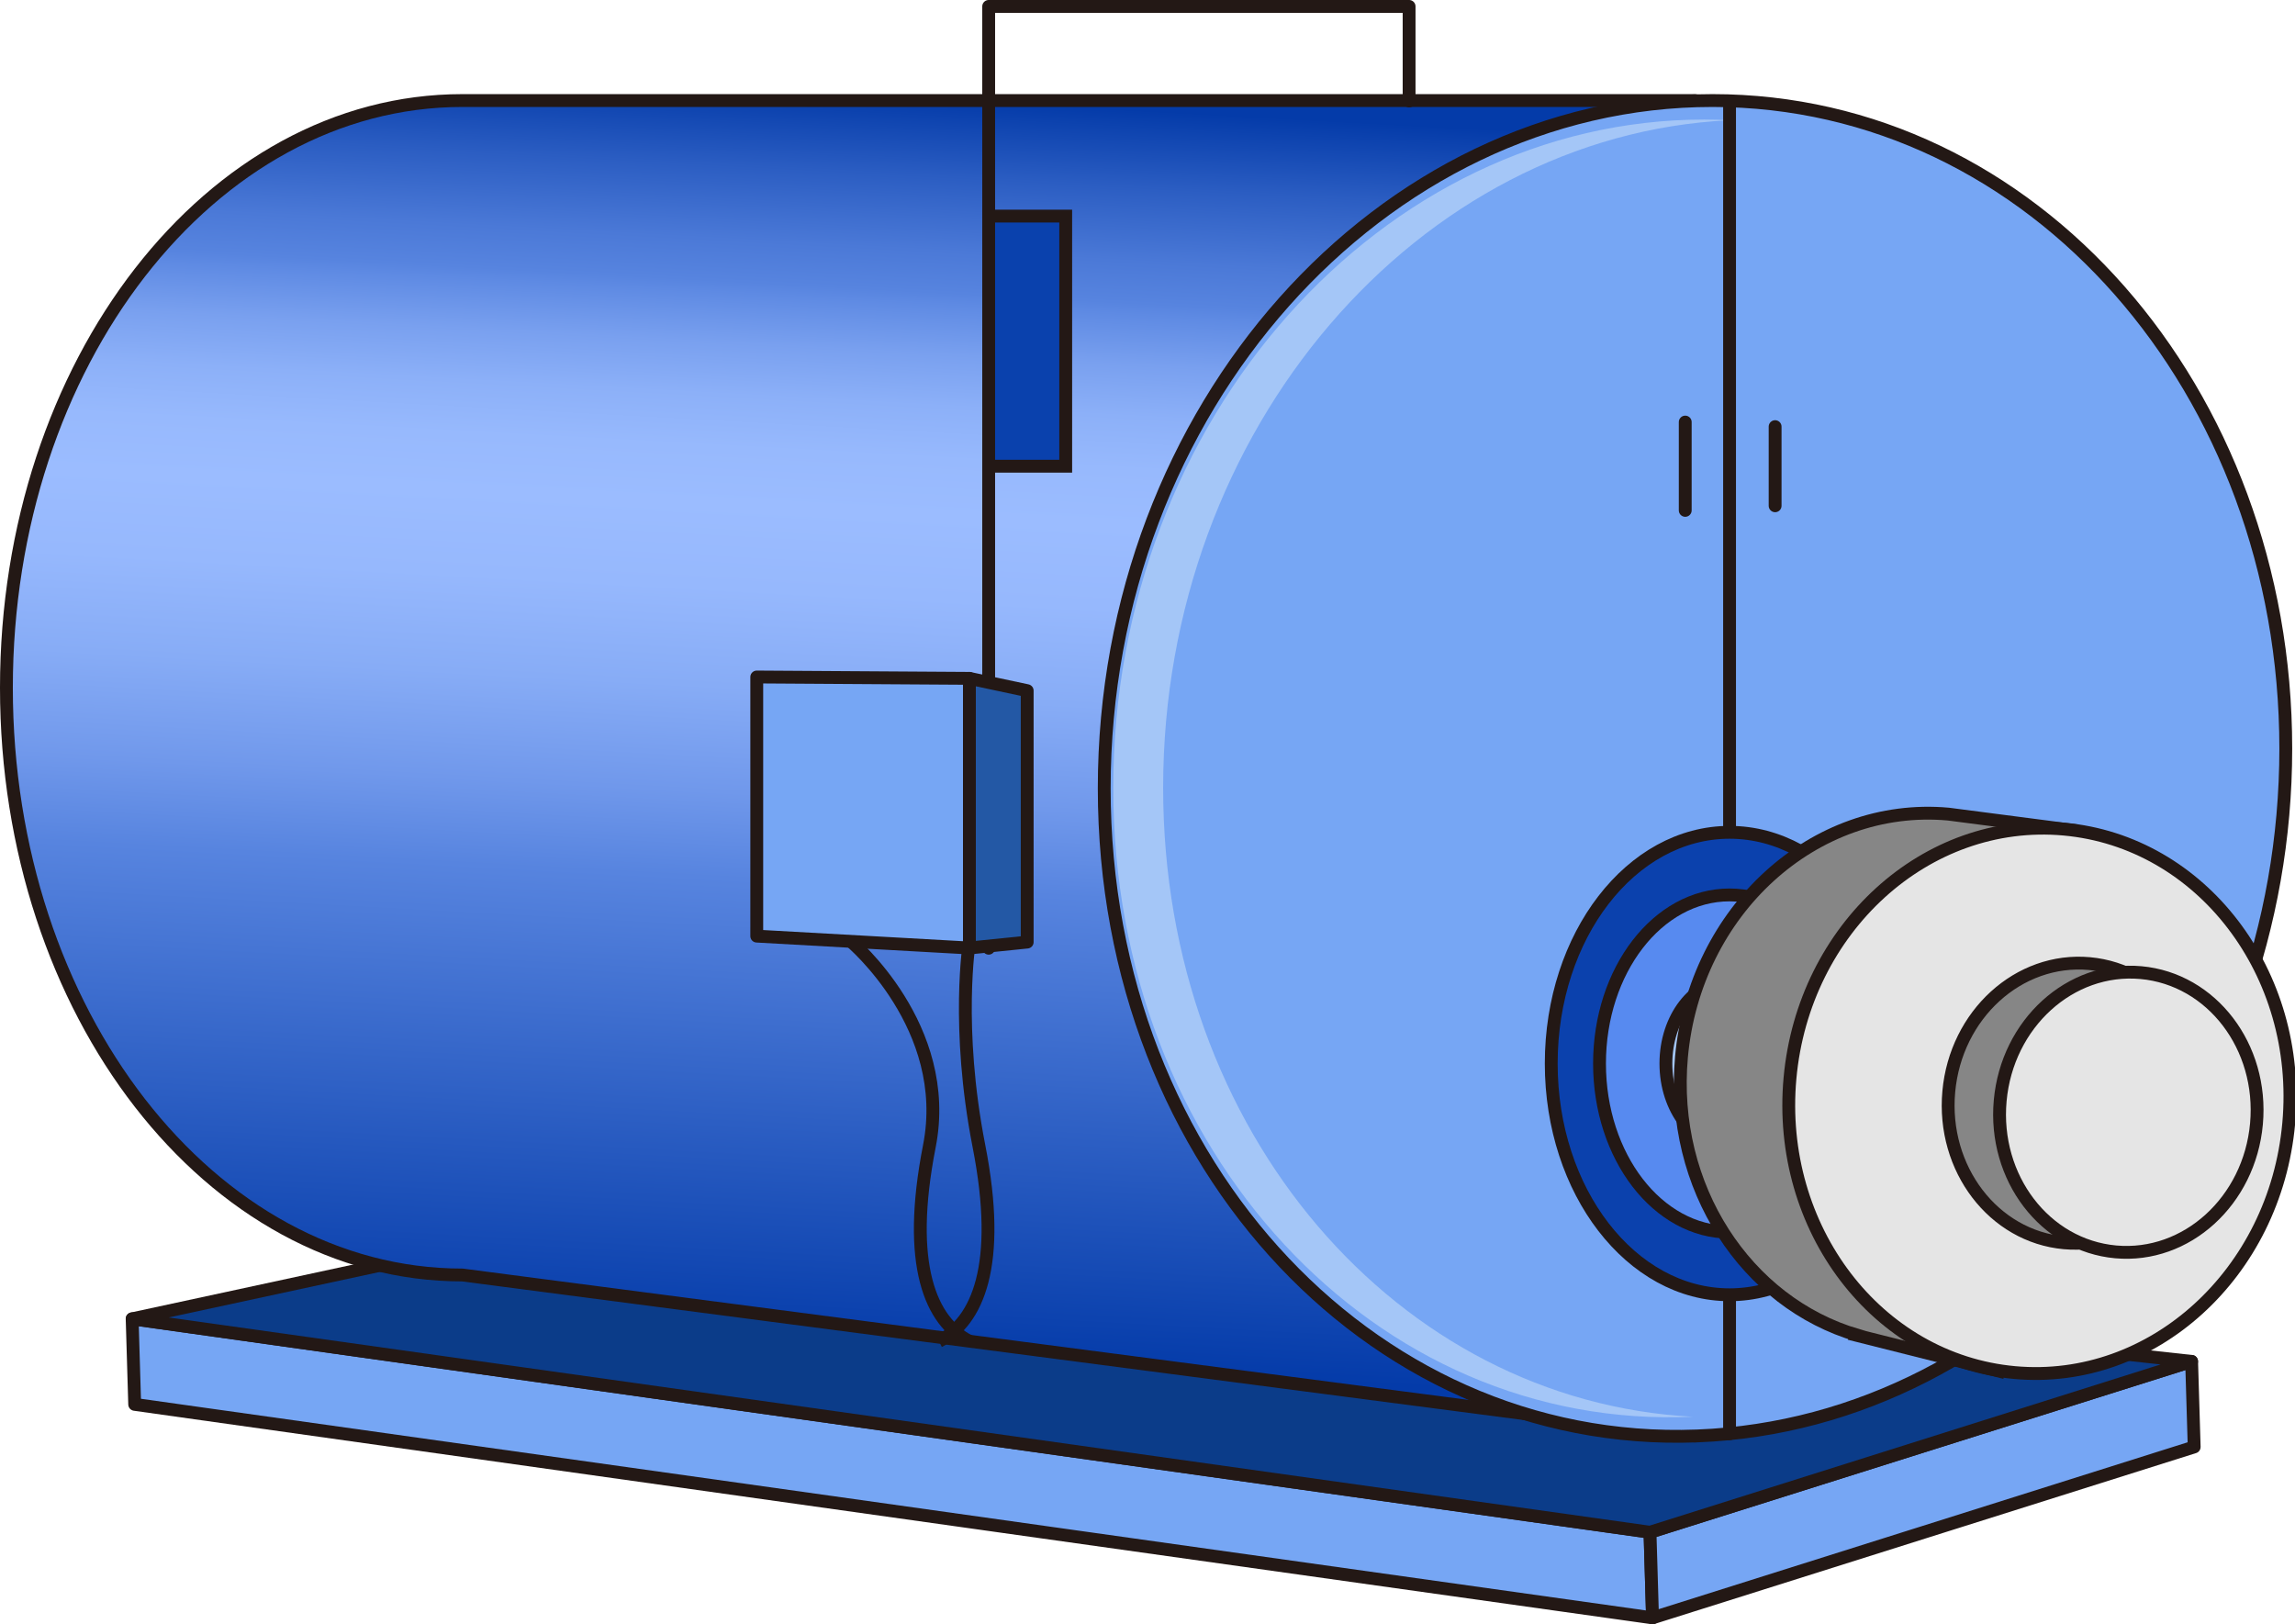 <?xml version="1.0" encoding="UTF-8" standalone="no"?>
<svg
   xmlns:dc="http://purl.org/dc/elements/1.1/"
   xmlns:cc="http://creativecommons.org/ns#"
   xmlns:rdf="http://www.w3.org/1999/02/22-rdf-syntax-ns#"
   xmlns:svg="http://www.w3.org/2000/svg"
   xmlns="http://www.w3.org/2000/svg"
   xmlns:sodipodi="http://sodipodi.sourceforge.net/DTD/sodipodi-0.dtd"
   xmlns:inkscape="http://www.inkscape.org/namespaces/inkscape"
   version="1.1"
   id="图层_1"
   x="0px"
   y="0px"
   width="89.37px"
   height="63.249px"
   viewBox="28.2 823.169 89.37 63.249"
   enable-background="new 28.2 823.169 89.37 63.249"
   xml:space="preserve"
   sodipodi:docname="01-50.svg"><defs
   id="defs84" /><sodipodi:namedview
   pagecolor="#ffffff"
   bordercolor="#666666"
   borderopacity="1"
   objecttolerance="10"
   gridtolerance="10"
   guidetolerance="10"
   inkscape:pageopacity="0"
   inkscape:pageshadow="2"
   inkscape:window-width="640"
   inkscape:window-height="480"
   id="namedview82" />
<g
   id="g79">
	
		<polygon
   fill="#76A6F4"
   stroke="#231815"
   stroke-width="0.5"
   stroke-linecap="round"
   stroke-linejoin="round"
   stroke-miterlimit="10"
   points="   92.552,886.168 33.445,877.855 33.346,874.523 92.453,882.834  "
   id="polygon2" />
	
		<polygon
   fill="#76A6F4"
   stroke="#231815"
   stroke-width="0.5"
   stroke-linecap="round"
   stroke-linejoin="round"
   stroke-miterlimit="10"
   points="   113.644,879.513 92.552,886.168 92.453,882.834 113.544,876.181  "
   id="polygon4" />
	
		<polygon
   fill="#0B3C89"
   stroke="#231815"
   stroke-width="0.5"
   stroke-linecap="round"
   stroke-linejoin="round"
   stroke-miterlimit="10"
   points="   55.251,869.797 33.346,874.523 92.453,882.834 113.544,876.181  "
   id="polygon6" />
	
		<linearGradient
   id="SVGID_1_"
   gradientUnits="userSpaceOnUse"
   x1="54.95"
   y1="663.14"
   x2="52.283"
   y2="614.139"
   gradientTransform="matrix(1 0 0 -1 8.4 1490.099)">
		<stop
   offset="0"
   style="stop-color:#043BA9"
   id="stop8" />
		<stop
   offset="0.061"
   style="stop-color:#2B5DC2"
   id="stop10" />
		<stop
   offset="0.12"
   style="stop-color:#4B79D7"
   id="stop12" />
		<stop
   offset="0.153"
   style="stop-color:#5784DF"
   id="stop14" />
		<stop
   offset="0.162"
   style="stop-color:#5E8AE3"
   id="stop16" />
		<stop
   offset="0.202"
   style="stop-color:#79A0EF"
   id="stop18" />
		<stop
   offset="0.243"
   style="stop-color:#8CB0F8"
   id="stop20" />
		<stop
   offset="0.285"
   style="stop-color:#97B9FD"
   id="stop22" />
		<stop
   offset="0.33"
   style="stop-color:#9BBCFF"
   id="stop24" />
		<stop
   offset="0.396"
   style="stop-color:#96B8FD"
   id="stop26" />
		<stop
   offset="0.474"
   style="stop-color:#87ACF6"
   id="stop28" />
		<stop
   offset="0.558"
   style="stop-color:#7098EB"
   id="stop30" />
		<stop
   offset="0.626"
   style="stop-color:#5784DF"
   id="stop32" />
		<stop
   offset="1"
   style="stop-color:#043BA9"
   id="stop34" />
	</linearGradient>
	
		<path
   fill="url(#SVGID_1_)"
   stroke="#231815"
   stroke-width="0.5"
   stroke-linecap="round"
   stroke-linejoin="round"
   stroke-miterlimit="10"
   d="   M46.205,827.084c-9.807,0-17.755,10.237-17.755,22.867c0,12.629,7.948,22.866,17.755,22.866l48,6.268v-52L46.205,827.084   L46.205,827.084z"
   id="path37" />
	<path
   fill="#76A6F4"
   stroke="#231815"
   stroke-width="0.5"
   stroke-miterlimit="10"
   d="M117.211,852.319   c0,13.938-9.833,25.896-22.322,26.734C81.983,879.922,71.2,868.654,71.2,853.864s10.782-26.78,23.688-26.78   C107.378,827.084,117.211,838.383,117.211,852.319z"
   id="path39" />
	<path
   fill="#A4C6F7"
   d="M73.494,853.843c0-14.002,9.946-25.415,22.057-25.992c-0.326-0.017-0.654-0.027-0.984-0.027   c-12.54,0-23.016,11.649-23.016,26.021c0,14.2,10.231,25.049,22.571,24.492C82.668,877.738,73.494,867.289,73.494,853.843z"
   id="path41" />
	
		<line
   fill="none"
   stroke="#231815"
   stroke-width="0.5"
   stroke-linecap="round"
   stroke-linejoin="round"
   stroke-miterlimit="10"
   x1="95.551"
   y1="827.1"
   x2="95.551"
   y2="879"
   id="line43" />
	
		<line
   fill="none"
   stroke="#231815"
   stroke-width="0.5"
   stroke-linecap="round"
   stroke-linejoin="round"
   stroke-miterlimit="10"
   x1="93.825"
   y1="839.604"
   x2="93.825"
   y2="843.043"
   id="line45" />
	
		<line
   fill="none"
   stroke="#231815"
   stroke-width="0.5"
   stroke-linecap="round"
   stroke-linejoin="round"
   stroke-miterlimit="10"
   x1="97.325"
   y1="839.782"
   x2="97.325"
   y2="842.864"
   id="line47" />
	
		<polyline
   fill="none"
   stroke="#231815"
   stroke-width="0.5"
   stroke-linecap="round"
   stroke-linejoin="round"
   stroke-miterlimit="10"
   points="   66.7,860.092 66.7,823.419 83.072,823.419 83.072,827.1  "
   id="polyline49" />
	<rect
   x="66.7"
   y="831.584"
   fill="#0A41AD"
   stroke="#231815"
   stroke-width="0.5"
   stroke-miterlimit="10"
   width="3"
   height="9.739"
   id="rect51" />
	<g
   id="g57">
		
			<polygon
   fill="#76A6F4"
   stroke="#231815"
   stroke-width="0.5"
   stroke-linecap="round"
   stroke-linejoin="round"
   stroke-miterlimit="10"
   points="    65.95,860.084 57.669,859.621 57.669,849.531 65.95,849.584   "
   id="polygon53" />
		
			<polygon
   fill="#2358A5"
   stroke="#231815"
   stroke-width="0.5"
   stroke-linecap="round"
   stroke-linejoin="round"
   stroke-miterlimit="10"
   points="    68.2,859.854 65.95,860.084 65.95,849.584 68.2,850.063   "
   id="polygon55" />
	</g>
	
		<ellipse
   fill="#0B41AD"
   stroke="#231815"
   stroke-width="0.5"
   stroke-linecap="round"
   stroke-linejoin="round"
   stroke-miterlimit="10"
   cx="95.551"
   cy="864.583"
   rx="6.944"
   ry="9.004"
   id="ellipse59" />
	
		<ellipse
   fill="#578AF0"
   stroke="#231815"
   stroke-width="0.5"
   stroke-miterlimit="10"
   cx="95.551"
   cy="864.583"
   rx="5.064"
   ry="6.566"
   id="ellipse61" />
	
		<ellipse
   fill="#A4C6F7"
   stroke="#231815"
   stroke-width="0.5"
   stroke-miterlimit="10"
   cx="95.551"
   cy="864.583"
   rx="2.479"
   ry="3.214"
   id="ellipse63" />
	<g
   id="g73">
		<path
   fill="#868686"
   stroke="#231815"
   stroke-width="0.5"
   stroke-miterlimit="10"
   d="M112.602,866.035    c0.35-3.864-1.301-7.403-4.029-9.43l0.223-1.121l-4.725-0.614c-5.225-0.472-9.878,3.763-10.392,9.456    c-0.458,5.066,2.519,9.572,6.859,10.84l-0.005,0.009l5.46,1.373l0.145-1.604C109.589,873.634,112.222,870.234,112.602,866.035z"
   id="path65" />
		
			<ellipse
   transform="matrix(0.09 -0.996 0.996 0.09 -764.594 895.228)"
   fill="#E5E5E5"
   stroke="#231815"
   stroke-width="0.5"
   stroke-miterlimit="10"
   cx="107.562"
   cy="865.992"
   rx="10.624"
   ry="9.75"
   id="ellipse67" />
		
			<ellipse
   transform="matrix(0.09 -0.996 0.996 0.09 -763.409 896.765)"
   fill="#868686"
   stroke="#231815"
   stroke-width="0.5"
   stroke-miterlimit="10"
   cx="109.026"
   cy="866.137"
   rx="5.458"
   ry="5.008"
   id="ellipse69" />
		
			<ellipse
   transform="matrix(0.09 -0.996 0.996 0.09 -761.844 899.086)"
   fill="#E5E5E5"
   stroke="#231815"
   stroke-width="0.5"
   stroke-miterlimit="10"
   cx="111.026"
   cy="866.397"
   rx="5.459"
   ry="5.01"
   id="ellipse71" />
	</g>
	<path
   fill="none"
   stroke="#231815"
   stroke-width="0.5"
   stroke-miterlimit="10"
   d="M61.328,859.825c0,0,3.975,3.324,3.063,7.973   c-0.911,4.647,0.059,6.827,1.559,7.599"
   id="path75" />
	<path
   fill="none"
   stroke="#231815"
   stroke-width="0.5"
   stroke-miterlimit="10"
   d="M65.95,859.825c0,0-0.539,3.324,0.371,7.973   c0.911,4.647-0.058,6.827-1.558,7.599"
   id="path77" />
</g>
</svg>
